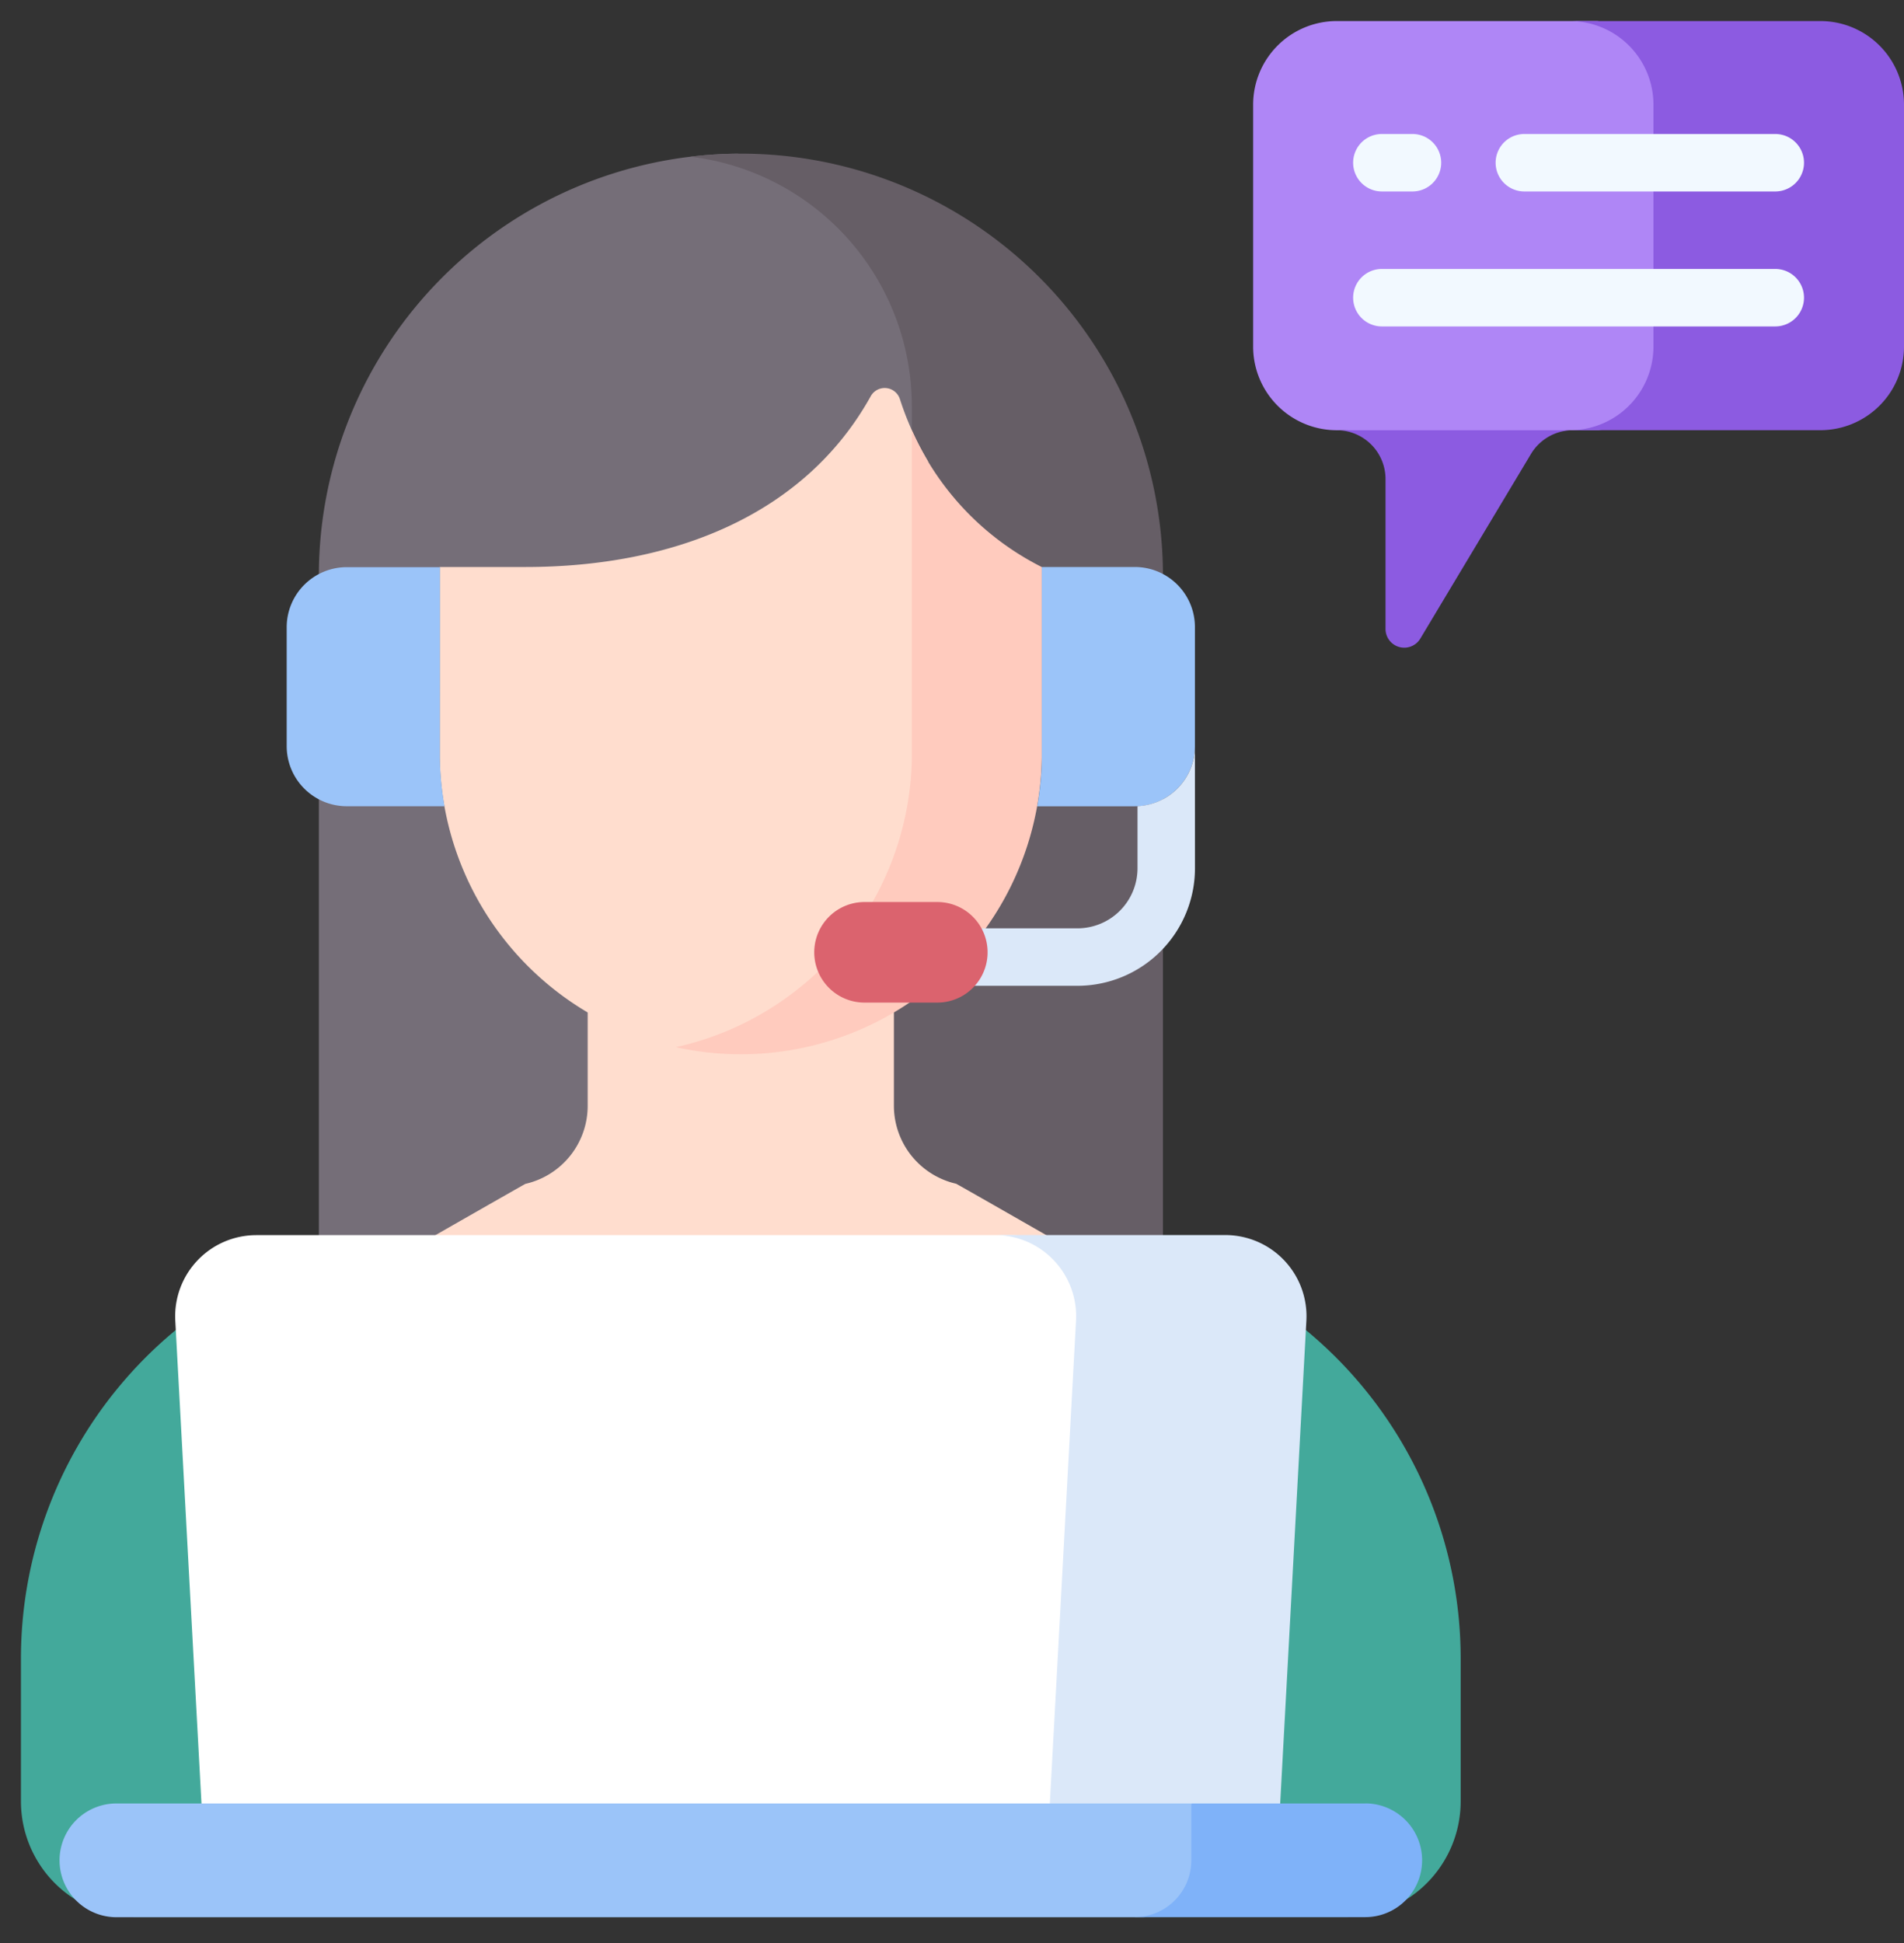 <svg xmlns="http://www.w3.org/2000/svg" xmlns:xlink="http://www.w3.org/1999/xlink" width="49" height="50" viewBox="0 0 49 50">
  <rect x="0" y="0" width="49" height="50" fill="#333333" stroke="none"/>
  <defs>
    <clipPath id="clip-path">
      <rect id="Rectángulo_62493" data-name="Rectángulo 62493" width="49" height="50" transform="translate(1272 1727)" fill="#eeac3a"/>
    </clipPath>
  </defs>
  <g id="Grupo_184430" data-name="Grupo 184430" transform="translate(-1272 -1889)">
    <g id="Enmascarar_grupo_75" data-name="Enmascarar grupo 75" transform="translate(0 162)" clip-path="url(#clip-path)">
      <g id="apoyo-tecnico" transform="translate(1272 1727.5)">
        <g id="Grupo_180963" data-name="Grupo 180963">
          <g id="Grupo_180962" data-name="Grupo 180962">
            <g id="Grupo_180961" data-name="Grupo 180961">
              <g id="Grupo_180960" data-name="Grupo 180960">
                <g id="Grupo_180952" data-name="Grupo 180952">
                  <path id="Trazado_232035" data-name="Trazado 232035" d="M23.878,32.724V9.766a6.519,6.519,0,0,0-4.889-6.311A10.859,10.859,0,0,0,8.206,14.314s0,15.923,0,18.41H23.878Z" fill="#756e78"/>
                  <g id="Grupo_180944" data-name="Grupo 180944">
                    <path id="Trazado_232036" data-name="Trazado 232036" d="M23.467,9.951V21.968l-1.622.559v10.2h8.084c0-2.487,0-18.41,0-18.41A10.862,10.862,0,0,0,17.766,3.532a6.465,6.465,0,0,1,5.7,6.419Z" fill="#665e66"/>
                  </g>
                  <g id="Grupo_180950" data-name="Grupo 180950">
                    <g id="Grupo_180949" data-name="Grupo 180949">
                      <g id="Grupo_180948" data-name="Grupo 180948">
                        <g id="Grupo_180945" data-name="Grupo 180945">
                          <path id="Trazado_232037" data-name="Trazado 232037" d="M28.7,32.3s-4.071-2.334-4.095-2.339a2.06,2.06,0,0,1-1.6-2.006V22.3H15.124v5.658a2.06,2.06,0,0,1-1.6,2.006C13.5,29.97,9.43,32.3,9.43,32.3Z" fill="#ffddce"/>
                          <path id="Trazado_232038" data-name="Trazado 232038" d="M28.7,31.416H9.43A10.962,10.962,0,0,0,.539,42.18v3.673a2.982,2.982,0,0,0,2.982,2.982H34.609a2.982,2.982,0,0,0,2.982-2.982V42.18A10.962,10.962,0,0,0,28.7,31.416Z" fill="#43a99b"/>
                          <path id="Trazado_232039" data-name="Trazado 232039" d="M23.878,11.362a7.715,7.715,0,0,1-.719-1.593.411.411,0,0,0-.751-.072c-1.683,3.029-5.033,4.394-8.891,4.394h-2.2V19a7.747,7.747,0,0,0,7.746,7.63h.055A4.815,4.815,0,0,0,23.878,21.8Z" fill="#ffddce"/>
                          <path id="Trazado_232040" data-name="Trazado 232040" d="M23.467,10.571V19a7.75,7.75,0,0,1-6.074,7.447A7.745,7.745,0,0,0,26.811,19V14.092a7.176,7.176,0,0,1-3.344-3.521Z" fill="#ffcbbe"/>
                        </g>
                        <path id="Trazado_232041" data-name="Trazado 232041" d="M29.205,14.092H26.811V19q0,.022,0,.045c0,.007,0,.014,0,.021s0,.013,0,.02a7.786,7.786,0,0,1-.117,1.162h2.514A1.547,1.547,0,0,0,30.752,18.7V15.638a1.547,1.547,0,0,0-1.547-1.547Z" fill="#9bc4f9"/>
                        <g id="Grupo_180947" data-name="Grupo 180947">
                          <g id="Grupo_180946" data-name="Grupo 180946">
                            <path id="Trazado_232042" data-name="Trazado 232042" d="M30.752,18.7a1.547,1.547,0,0,1-1.478,1.545v1.6a1.546,1.546,0,0,1-1.544,1.544H23.135a.739.739,0,0,0,0,1.479H27.73a3.027,3.027,0,0,0,3.023-3.023Z" fill="#dbe8f9"/>
                            <path id="Trazado_232043" data-name="Trazado 232043" d="M24.122,25.3H22.249a1.294,1.294,0,1,1,0-2.588h1.873a1.294,1.294,0,1,1,0,2.588Z" fill="#db636e"/>
                          </g>
                        </g>
                      </g>
                    </g>
                  </g>
                  <g id="Grupo_180951" data-name="Grupo 180951" transform="translate(1.533 1.413)">
                    <path id="Trazado_232044" data-name="Trazado 232044" d="M26.842,32.071a2.089,2.089,0,0,0-2.084-2.2H5.324a2.089,2.089,0,0,0-2.086,2.2l.733,13.508H26.108Z" transform="translate(-0.26 0)" fill="#fff"/>
                    <path id="Trazado_232045" data-name="Trazado 232045" d="M32.105,29.869H26.177a2.089,2.089,0,0,1,2.086,2.2L27.53,45.579h5.928l.733-13.508A2.089,2.089,0,0,0,32.105,29.869Z" transform="translate(-2.104 0)" fill="#dbe8f9"/>
                    <path id="Trazado_232046" data-name="Trazado 232046" d="M29.322,47.239V46.157l-.2-.382H1.463a1.463,1.463,0,1,0,0,2.927h26.4a1.463,1.463,0,0,0,1.463-1.463Z" transform="translate(0 -1.279)" fill="#9bc4f9"/>
                    <path id="Trazado_232047" data-name="Trazado 232047" d="M36.019,45.775H31.544v1.463A1.463,1.463,0,0,1,30.081,48.7h5.939a1.463,1.463,0,0,0,0-2.927Z" transform="translate(-2.418 -1.279)" fill="#7fb2f9"/>
                  </g>
                </g>
                <g id="Grupo_180959" data-name="Grupo 180959">
                  <path id="Trazado_232048" data-name="Trazado 232048" d="M41.108.042H34.4A2.152,2.152,0,0,0,32.25,2.194V8.419A2.152,2.152,0,0,0,34.4,10.571c.475,0,.821,0,.98.247h4.162c.147-.147.222-.247.932-.247h.665a2.249,2.249,0,0,0,1.844-2.152V2.194A2.234,2.234,0,0,0,41.108.042Z" fill="#af86f6"/>
                  <path id="Trazado_232049" data-name="Trazado 232049" d="M46.848.042H40.4a2.152,2.152,0,0,1,2.152,2.152V8.419a2.152,2.152,0,0,1-2.076,2.151h6.37A2.152,2.152,0,0,0,49,8.419V2.194A2.152,2.152,0,0,0,46.848.042Z" fill="#8c5be1"/>
                  <g id="Grupo_180958" data-name="Grupo 180958">
                    <g id="Grupo_180955" data-name="Grupo 180955">
                      <g id="Grupo_180953" data-name="Grupo 180953">
                        <path id="Trazado_232050" data-name="Trazado 232050" d="M45.687,4.427H39.23a.739.739,0,1,1,0-1.479h6.457a.739.739,0,0,1,0,1.479Z" fill="#f2f9ff"/>
                      </g>
                      <g id="Grupo_180954" data-name="Grupo 180954">
                        <path id="Trazado_232051" data-name="Trazado 232051" d="M36.35,4.427h-.787a.739.739,0,1,1,0-1.479h.787a.739.739,0,0,1,0,1.479Z" fill="#f2f9ff"/>
                      </g>
                    </g>
                    <g id="Grupo_180957" data-name="Grupo 180957">
                      <g id="Grupo_180956" data-name="Grupo 180956">
                        <path id="Trazado_232052" data-name="Trazado 232052" d="M45.687,7.9H35.563a.739.739,0,0,1,0-1.479H45.687a.739.739,0,1,1,0,1.479Z" fill="#f2f9ff"/>
                      </g>
                    </g>
                  </g>
                </g>
              </g>
              <path id="Trazado_232054" data-name="Trazado 232054" d="M11.322,19.118s0,0,0,0c-.005-.163,0-.381,0-5.023H8.925a1.547,1.547,0,0,0-1.547,1.547V18.7a1.547,1.547,0,0,0,1.547,1.547h2.514a7.779,7.779,0,0,1-.116-1.126Z" fill="#9bc4f9"/>
            </g>
          </g>
        </g>
        <g id="Grupo_180964" data-name="Grupo 180964">
          <path id="Trazado_232055" data-name="Trazado 232055" d="M40.415,10.571H34.4a1.257,1.257,0,0,1,1.257,1.257v3.849a.482.482,0,0,0,.9.248L39.4,11.182a1.257,1.257,0,0,1,1.017-.609v0Z" fill="#8c5be1"/>
        </g>
      </g>
    </g>
  </g>
</svg>

